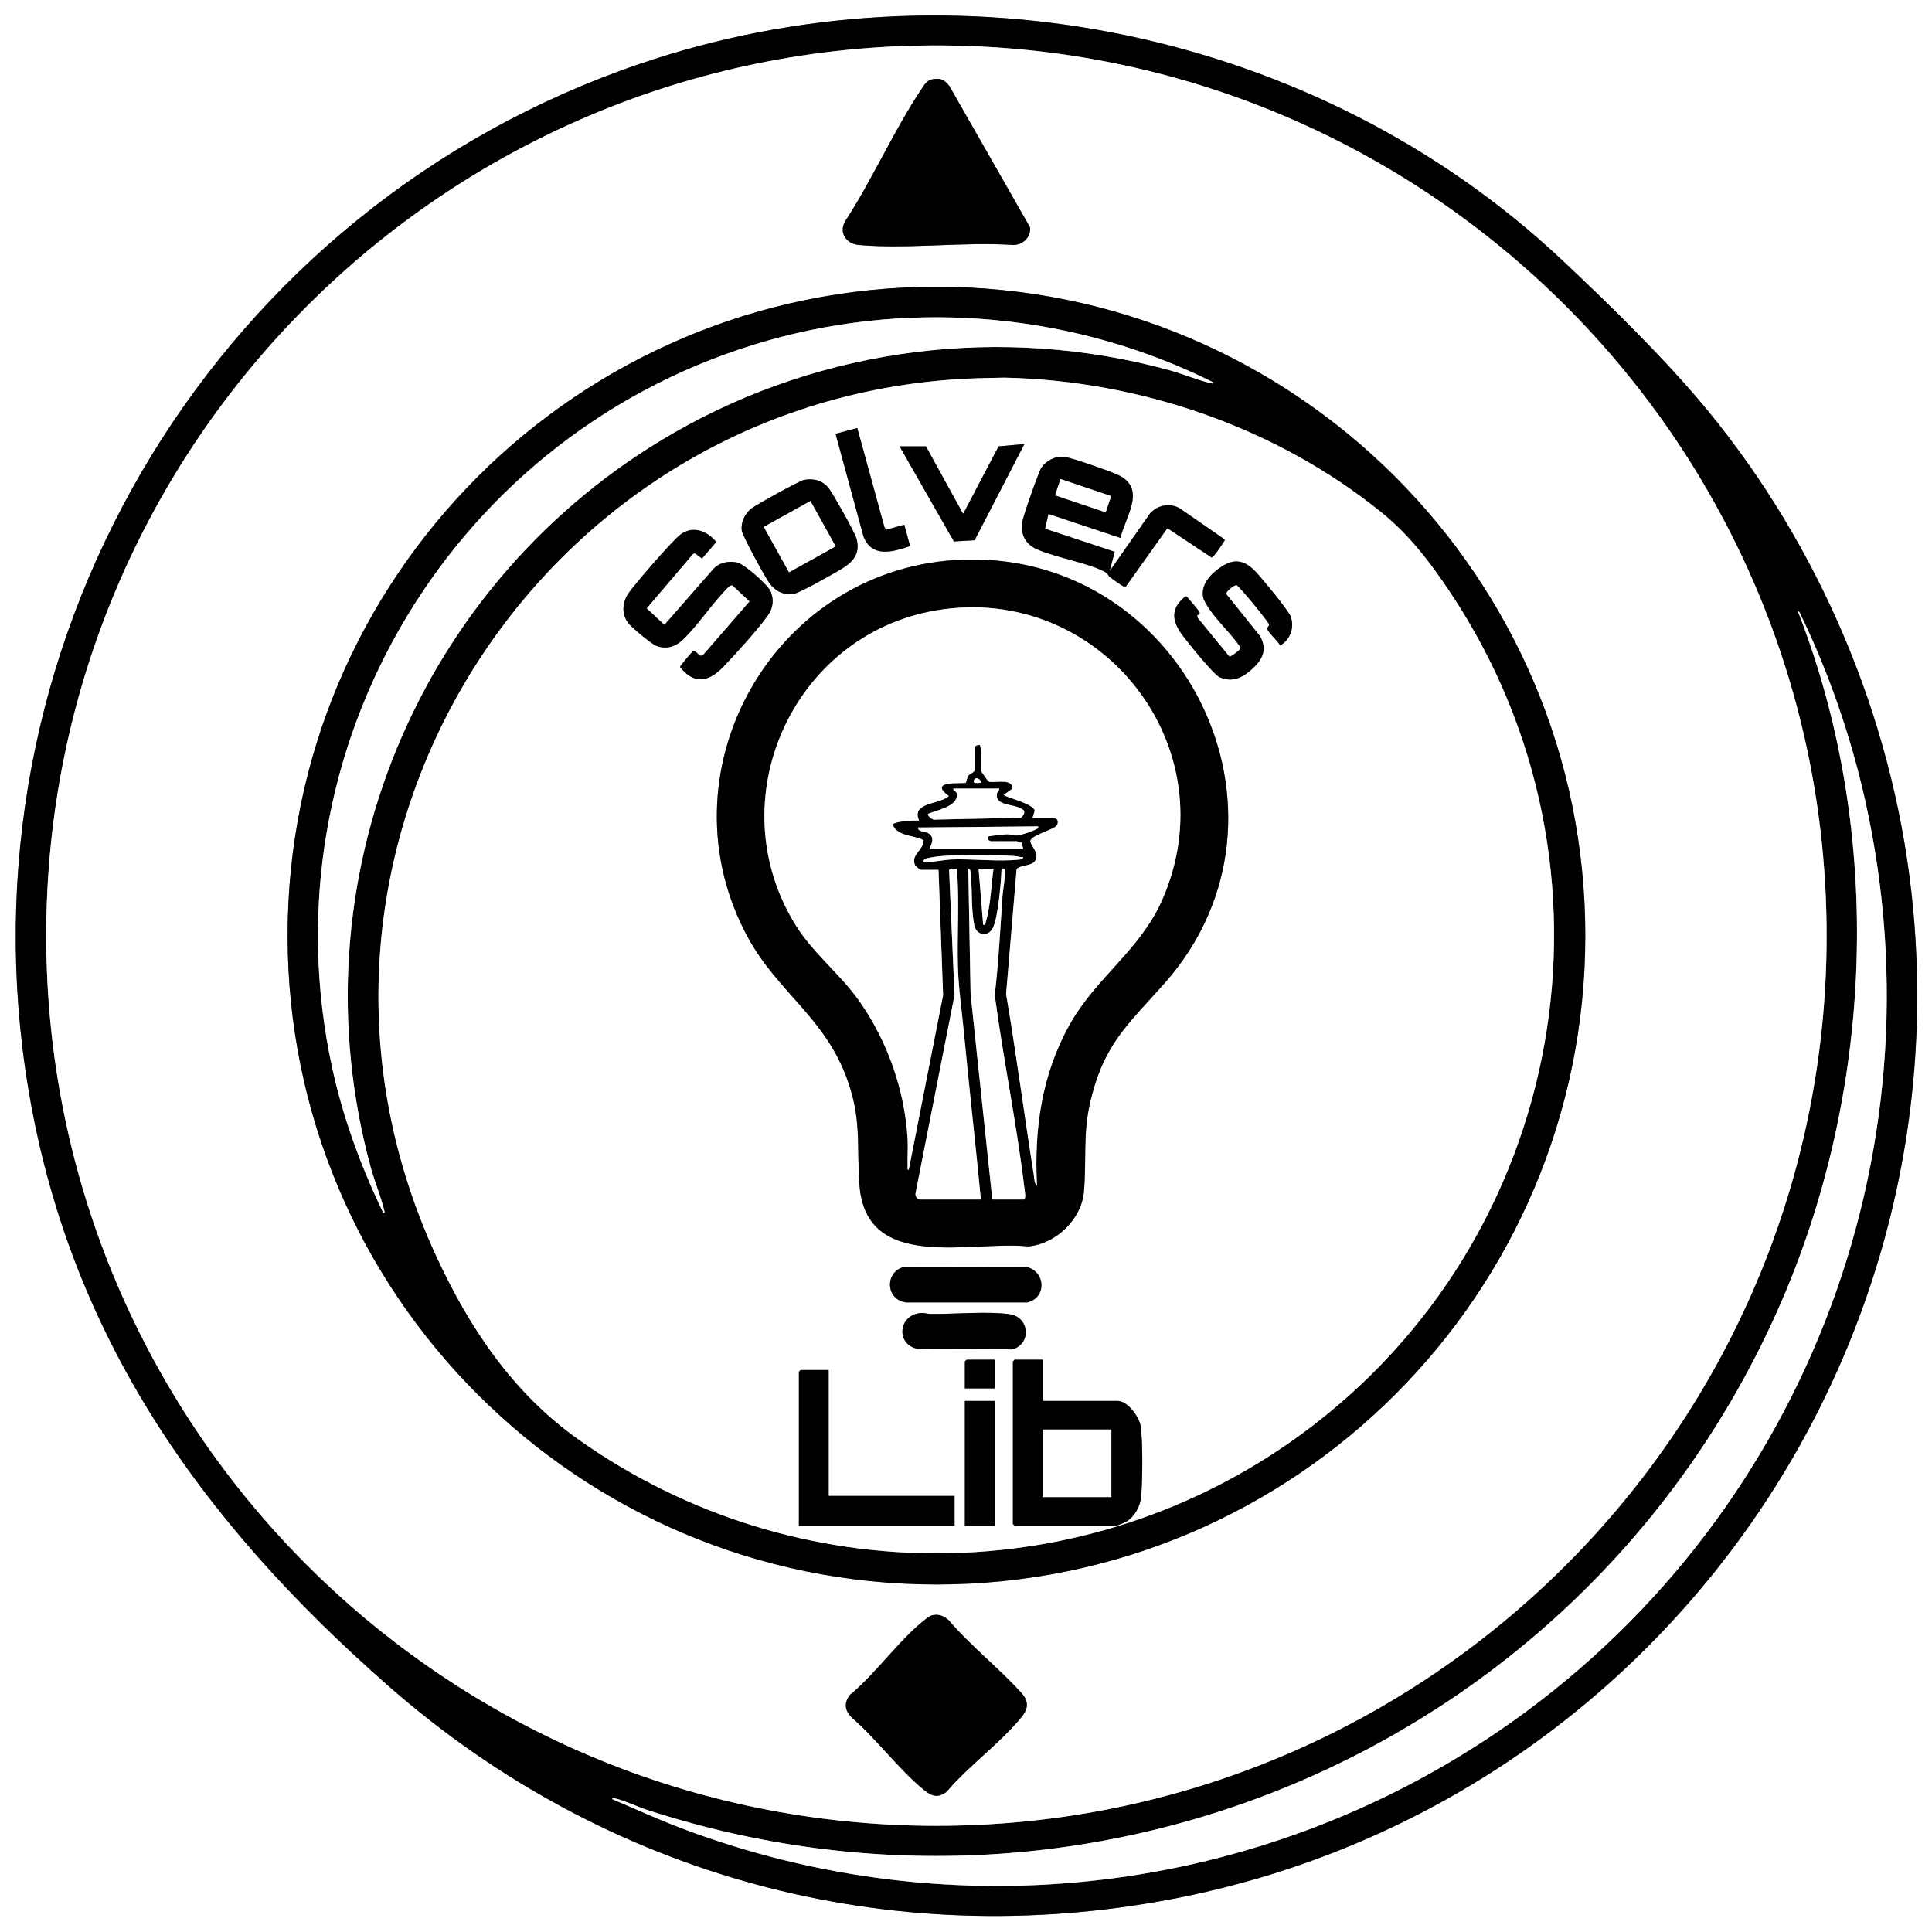 <?xml version="1.0" encoding="UTF-8"?>
<svg id="Layer_1" xmlns="http://www.w3.org/2000/svg" version="1.1" viewBox="0 0 1125 1125">
  <rect x="0" y="0" width="1125" height="1125" fill="#808080" stroke="none"/>
  <!-- Generator: Adobe Illustrator 29.3.0, SVG Export Plug-In . SVG Version: 2.1.0 Build 146)  -->
  <defs>
    <style>
      .st0 {
        fill: #fff;
      }
    </style>
  </defs>
  <path class="st0" d="M1125,0v1125H0V0h1125ZM994.17,238.79c-24.05-29.24-57.13-61.63-85.1-87.85C767.49,18.2,556.47-25.6,372.2,37.3,128.61,120.45-22.4,366.82,14.75,622.73c21.87,150.7,100.71,262.06,212.19,359.65,126.04,110.33,290.69,155.04,455.93,123.36,274.14-52.55,461.3-308.51,430.13-586.22-11.48-102.27-53.61-201.44-118.83-280.72Z"/>
  <path d="M994.17,238.79c65.21,79.28,107.35,178.45,118.83,280.72,31.17,277.71-155.99,533.67-430.13,586.22-165.24,31.67-329.89-13.04-455.93-123.36-111.48-97.58-190.31-208.95-212.19-359.65C-22.4,366.82,128.61,120.45,372.2,37.3c184.27-62.9,395.28-19.1,536.87,113.65,27.96,26.22,61.05,58.61,85.1,87.85ZM1063.64,544.81c0-286.28-232.08-518.36-518.36-518.36S26.92,258.53,26.92,544.81s232.08,518.36,518.36,518.36,518.36-232.08,518.36-518.36ZM356.57,1047.68c13.05,5.51,25.89,11.45,39.15,16.5,159.2,60.67,337.53,39.2,477.57-56.61,174.6-119.44,259.31-334.03,212.73-541.72-8.46-37.74-21.4-74.96-38.33-109.63-1.54-.68-.31.98-.13,1.46,49.79,128.76,43.54,279.59-12.42,405.21-111.98,251.36-395.15,376.7-658.45,290.99-5.69-1.85-12.49-5.23-18.11-6.56-.67-.16-2.18-.88-2.03.36Z"/>
  <path class="st0" d="M1063.64,544.81c0,286.28-232.08,518.36-518.36,518.36S26.92,831.09,26.92,544.81,259,26.45,545.28,26.45s518.36,232.08,518.36,518.36ZM542.99,46.15c-3.39.62-4.62,3.05-6.36,5.63-16.15,24.11-28.67,52.83-44.66,77.3-3.55,6.69.89,12.92,8.18,13.57,28.66,2.53,60.98-1.97,90.03,0,5.53-.1,10.26-4.68,9.59-10.29l-46.99-82.33c-2.81-3.62-5.09-4.75-9.8-3.88ZM923.11,544.81c0-208.67-169.16-377.82-377.82-377.82s-377.82,169.16-377.82,377.82,169.16,377.82,377.82,377.82,377.82-169.16,377.82-377.82ZM542.99,940.54c-1.36.28-2.75,1.33-3.83,2.16-15.12,11.64-29.19,31.89-44.32,44.32-3.32,4.49-3,8.55.68,12.69,14.65,12.51,27.92,30.73,42.65,42.66,4.57,3.7,7.94,4.76,13.03,1,12.71-15.11,31.91-28.85,43.99-43.99,3.81-4.78,3.7-9.05-.42-13.61-13.11-14.48-29.53-27.33-42.32-42.32-2.78-2.49-5.6-3.7-9.44-2.92Z"/>
  <path class="st0" d="M356.57,1047.68c-.15-1.24,1.35-.52,2.03-.36,5.61,1.33,12.41,4.71,18.11,6.56,263.3,85.71,546.46-39.63,658.45-290.99,55.96-125.61,62.21-276.45,12.42-405.21-.19-.49-1.41-2.14.13-1.46,16.93,34.67,29.86,71.9,38.33,109.63,46.58,207.7-38.13,422.28-212.73,541.72-140.04,95.8-318.37,117.27-477.57,56.61-13.26-5.05-26.1-11-39.15-16.5Z"/>
  <path d="M923.11,544.81c0,208.67-169.16,377.82-377.82,377.82s-377.82-169.16-377.82-377.82,169.16-377.82,377.82-377.82,377.82,169.16,377.82,377.82ZM706.45,222.61c-79.71-39.76-172.73-48.69-258.73-24.48-183.09,51.56-295.18,237.25-254.12,424.36,6.39,29.13,16.75,57.19,29.67,83.96,1.24.15.52-1.36.36-2.03-1.82-7.59-5.35-15.97-7.51-23.82-46.04-167.31,27.3-343.17,176.64-428.8,86.96-49.87,190.89-62.73,287.84-36.35,7.85,2.14,16.19,5.68,23.82,7.51.67.16,2.18.88,2.03-.36ZM574.36,220.13c-258.16,4.76-429.7,273.56-320.55,510.77,19.39,42.14,44.76,80.11,82.82,107.13,126.54,89.82,296.72,88.48,421.75-3.35,154.37-113.39,192.9-329.09,86.32-489.39-11.7-17.6-23.85-33.65-40.33-46.97-61.31-49.57-140.66-76.69-219.5-78.41l-10.49.22Z"/>
  <path d="M542.99,46.15c4.7-.87,6.99.26,9.8,3.88l46.99,82.33c.67,5.61-4.07,10.18-9.59,10.29-29.05-1.97-61.37,2.53-90.03,0-7.29-.64-11.73-6.88-8.18-13.57,15.99-24.47,28.51-53.19,44.66-77.3,1.73-2.59,2.96-5.01,6.36-5.63Z"/>
  <path d="M542.99,940.54c3.83-.78,6.66.43,9.44,2.92,12.79,15,29.21,27.84,42.32,42.32,4.13,4.56,4.23,8.83.42,13.61-12.07,15.14-31.28,28.88-43.99,43.99-5.09,3.76-8.46,2.7-13.03-1-14.72-11.93-27.99-30.15-42.65-42.66-3.68-4.14-4-8.19-.68-12.69,15.13-12.42,29.2-32.68,44.32-44.32,1.09-.84,2.48-1.89,3.83-2.16Z"/>
  <path class="st0" d="M574.36,220.13l10.49-.22c78.84,1.72,158.19,28.84,219.5,78.41,16.49,13.33,28.63,29.38,40.33,46.97,106.58,160.3,68.04,376.01-86.32,489.39-125.02,91.83-295.21,93.17-421.75,3.35-38.06-27.02-63.43-64.99-82.82-107.13-109.15-237.21,62.39-506.01,320.55-510.77ZM499.18,249.26l-12.64,3.36,16.32,59.95c5.02,12.14,16.26,8.98,26.33,5.69l.61-.77-3.26-11.96-10.38,2.9-1.13-1.36-15.85-57.8ZM539.17,259.92h-15.33l31.63,55.37,12.03-.71,28.98-55.99-15,1.32-20.65,39.34-21.66-39.33ZM652.43,313.21c3.23-13.24,15.86-29.34-2.45-37.14-4.84-2.06-26.38-9.75-30.59-10.1-4.92-.4-10.1,2.22-12.91,6.27-1.65,2.37-10.64,28.15-11.16,31.49-1.14,7.28,1.59,12.97,8.32,16.02,10.76,4.88,31.42,8.3,40.38,13.61,1.17.69,1.32,1.92,2.13,2.53,1.46,1.1,8.09,6.14,9.24,5.92l24.4-34.28,25.7,17.07c1.17,0,6.25-7.57,7.03-8.99.32-.58,1-1,.32-1.72l-26.01-18c-5.8-3.2-13.11-1.75-17.35,3.34l-23.32,33.33,2.94-11.26-40.54-13.44,1.95-8.62,41.94,13.97ZM468.35,279.41c-2.69.46-28.28,14.61-31.09,16.89-3.62,2.94-5.9,7.87-5.34,12.54.38,3.15,13.52,27.13,16.05,30.61,3.46,4.76,8.18,7.17,14.16,6.38,3.31-.44,25.24-12.78,29.25-15.4,6.28-4.11,9.59-9.17,7.28-17.01-1.08-3.66-13.24-25.29-15.85-28.8-3.51-4.72-8.72-6.2-14.46-5.21ZM401.7,308.74c-1.52.26-3.82,1.33-5.11,2.21-4.39,3.01-27.22,29.41-30.7,34.61-3.69,5.52-4.07,12.37.32,17.68,2.04,2.47,13.12,11.68,15.88,12.78,5.92,2.35,11.43.49,15.81-3.78,8.19-7.97,15.65-19.21,23.63-27.69,1.01-1.07,3.66-4.39,5-3.7l9.98,9.33-26.94,31.07c-2.73,2.33-3.69-3.21-6.37-1.74-.5.27-7.15,8.26-7.23,8.83,8.14,10.44,16.8,8.75,25.25-.11,7.37-7.72,20.03-21.58,25.97-30.01,2.95-4.19,3.52-8.85,1.66-13.65-1.52-3.92-15.54-16.17-19.61-17.04-5.12-1.1-10.55.03-14.05,4.02l-28.31,32.33-10.36-9.65,27.02-31.72,1.04-.35,4.21,3.02,8.3-9.62c-3.85-4.56-9.18-7.87-15.39-6.83ZM556.36,326.1c-107.67,6.73-172.8,125.03-120.61,220.19,16.98,30.95,44.08,46.06,57.09,80.87,9.15,24.49,5.84,38.6,7.65,63,3.76,50.83,64.67,32.16,98.32,35.62,15.89-1.42,30.85-15.61,32.32-31.66,1.7-18.5-.74-33.64,3.8-52.85,7.95-33.66,21.92-44.71,43.21-68.76,87.37-98.73,9.48-254.61-121.78-246.41ZM698.26,357.75c.53-.48.18-1.31-.13-1.86-.25-.46-5.76-7.11-6.34-7.66-.47-.45-.74-1.14-1.58-.96-8.07,6.48-8.23,13.44-2.41,21.6,3.11,4.36,18.87,23.97,22.48,25.5,8.14,3.46,14.43-.49,20.16-6.15,5.41-5.34,7.11-10.85,3.21-17.89l-19.62-24.42c-.39-1.48,4.2-5.15,5.94-5.29,1.45.38,18.84,21.55,19.03,23.04.13.99-1.43,1.35-.94,2.84.73,2.26,6.1,6.75,7.36,9.33,5.87-3.34,8.38-10.34,6.17-16.78-1.22-3.56-16.98-22.53-20.47-26.19-5.76-6.04-11.63-8.15-19.3-3.27-6.38,4.06-13.18,10.59-11.08,18.99,4.75,10.35,14.72,18.36,21.06,27.6.48.7.84.7.34,1.68-.4.78-5.44,4.85-6.37,4.38l-18.32-22.38-.38-1.65,1.16-.49ZM525.67,737.94c-10.56,3.38-9.79,18.85,1.9,20.44h70.53c11.28-2.48,10.96-17.62.02-20.56l-72.44.11ZM535.69,764.61c-12.76,1.54-14.02,18.41-1.21,20.86l54.98.26c11.34-3.12,9.97-18.77-1.46-20.44-12.59-1.84-32.36-.05-45.84-.15-2.29-.02-3.67-.86-6.46-.53ZM579.16,791.77h-16.33l-1,1v15.66h17.33v-16.66ZM607.15,791.77h-16.33l-1,1v94.64l1,1h59.32c.28,0,4.58-1.75,5.23-2.1,5.16-2.8,8.63-9.08,9.13-14.87.8-9.25,1.06-32.25-.32-41.05-.86-5.45-7.57-14.63-13.36-14.63h-43.65v-23.99ZM482.52,797.76h-16.33l-1,1v89.64h90.64v-17.33h-73.31v-73.31ZM561.83,815.76v72.65h17.33v-72.65h-17.33Z"/>
  <path class="st0" d="M706.45,222.61c.15,1.24-1.36.52-2.03.36-7.63-1.83-15.96-5.38-23.82-7.51-96.95-26.37-200.88-13.51-287.84,36.35-149.34,85.63-222.68,261.49-176.64,428.8,2.16,7.85,5.69,16.22,7.51,23.82.16.67.88,2.18-.36,2.03-12.92-26.77-23.28-54.83-29.67-83.96-41.05-187.11,71.03-372.8,254.12-424.36,85.99-24.22,179.02-15.28,258.73,24.48Z"/>
  <path d="M556.36,326.1c131.26-8.2,209.15,147.68,121.78,246.41-21.29,24.05-35.25,35.1-43.21,68.76-4.54,19.22-2.1,34.35-3.8,52.85-1.47,16.04-16.43,30.24-32.32,31.66-33.65-3.46-94.56,15.21-98.32-35.62-1.8-24.4,1.5-38.51-7.65-63-13-34.81-40.11-49.92-57.09-80.87-52.19-95.16,12.94-213.46,120.61-220.19ZM546.5,506.52h-10.33c-.42,0-3.05-2.07-3.32-2.67-2.81-6.19,5.16-8.83,4.93-14.58-5.62-2.98-15.51-2.28-17.92-9.03.48-2.11,13.03-2.58,15.31-2.38-4.83-10.88,12.17-9.29,17.32-14.33-13-9.58,8.97-6.9,9.94-7.74.17-.15.62-3.05,1.49-4.17,1.45-1.85,3.91-1.26,3.91-4.75v-12c0-.68,2.09-1.37,2.66-1,1.26.84.4,12.68.69,14.98,1.11,1.39,3.78,6.12,4.97,6.36,3.84.76,13.47-2.09,13.39,3.98l-5.03,3.67c-.04,1.13,17.9,5.13,17.97,9.32l-1.32,4.35h13c1.98,0,2.31,2.86,1.01,4.34-2,2.28-13.54,5.23-15.04,8.34-1.22,2.53,5.98,7.29,2.42,12.37-1.89,2.69-9.89,2.4-10.61,4.72l-6.1,72.54c5.96,34.97,10.54,70.16,16.1,105.19.29,1.84.36,5.45,1.88,6.44-1.72-32.98,2.71-64.49,18.8-93.5,15.4-27.76,40.94-43.34,53.97-72.66,39.61-89.14-35.96-185.11-131.54-168.86-83.8,14.25-126.86,110.67-81.73,183.28,10.36,16.67,25.83,28.26,37.07,44.23,16.41,23.32,26.48,51.92,28.11,80.53.29,5.08-.2,10.24,0,15.33.03.81-.5,2.48.66,2.32l19.99-101.64-2.66-72.97ZM571.16,455.86c.26-2.15-3.13-3.8-3.99-1.66-1.04,2.59,2.64,1.49,3.99,1.66ZM581.83,459.2h-26.66c-.31,2.27,2.04.76,2.06,3.65.03,7.02-11.73,8.77-16.72,11.02-.8,1.07,2.84,4.11,4.29,3.37l49.7-1.04c4.01-3.92,1.24-5.23-2.8-6.53-3.72-1.2-12.27-1.35-11.2-7.43.23-1.28,1.53-1.7,1.34-3.03ZM541.17,494.52h54.65l-.81-3.86c-.88.09-2.4-.8-2.86-.8h-15.33c-.23,0-.77-.64-1.25-.62l-.38-2c.29-.47,9.4-1.35,10.96-1.42,2.07-.1,3.7.72,5.34.71,2.63-.01,9.88-2.4,12.15-3.83.68-.43,1.17.04.85-1.5l-69.97.67c.05,2.61,3.8,2.11,5.8,3.19,4.16,2.25,2.36,6.04.86,9.47ZM595.82,499.19c-1.7.02-3.28-.58-4.97-.7-11.34-.78-39.39-1.31-49.72.99-1.1.24-3.87.8-3.29,2.37,1,.8,13.23-1.25,15.63-1.36,12.64-.55,27.91,1.42,40.04.05,1-.11,2.06-.14,2.31-1.35ZM535.51,698.46h35.66c-3.16-32.78-6.87-65.5-10-98.3-1.17-12.28-2.97-24.29-3.35-36.63-.6-19.2.99-38.55-.64-57.68-1.07.04-4.25-.45-4.5.97l3.15,72.66-22.58,114.74c-.61,1.82.43,3.85,2.27,4.23ZM577.83,698.46h18.33c1.56,0,.4-6.24.24-7.57-4.5-37.25-12.22-74.27-17.16-111.47,2.28-19.45,3.23-39.07,4.6-58.57.1-1.49,2.26-14.78.99-15.01s-1.62-.4-1.67.98c-.29,7.48-1.97,26.86-4.83,33.17-2.62,5.78-9.72,5.03-11.01-1.31-1.93-9.54-1.06-20.85-2.12-30.53-.11-1-.14-2.06-1.35-2.31l1.33,72.97,12.66,119.64ZM578.5,505.85h-8.67s2.67,32.65,2.67,32.65c1.73.2,1.06,0,1.35-.97,3.02-10.23,3.27-21.15,4.65-31.68Z"/>
  <path d="M607.15,791.77v23.99h43.65c5.79,0,12.51,9.18,13.36,14.63,1.38,8.8,1.12,31.8.32,41.05-.5,5.79-3.96,12.06-9.13,14.87-.64.35-4.95,2.1-5.23,2.1h-59.32l-1-1v-94.64l1-1h16.33ZM647.14,832.42h-39.99v39.32h39.99v-39.32Z"/>
  <path d="M652.43,313.21l-41.94-13.97-1.95,8.62,40.54,13.44-2.94,11.26,23.32-33.33c4.24-5.09,11.55-6.55,17.35-3.34l26.01,18c.68.72,0,1.14-.32,1.72-.78,1.42-5.86,8.99-7.03,8.99l-25.7-17.07-24.4,34.28c-1.14.22-7.78-4.81-9.24-5.92-.81-.62-.96-1.84-2.13-2.53-8.96-5.3-29.62-8.73-40.38-13.61-6.73-3.05-9.46-8.74-8.32-16.02.52-3.34,9.52-29.12,11.16-31.49,2.81-4.05,7.99-6.67,12.91-6.27,4.21.35,25.75,8.04,30.59,10.1,18.31,7.79,5.68,23.89,2.45,37.14ZM617.54,278.94l-3.18,9.46,29.47,9.91,3.18-9.46-29.47-9.91Z"/>
  <path d="M401.7,308.74c6.21-1.04,11.53,2.27,15.39,6.83l-8.3,9.62-4.21-3.02-1.04.35-27.02,31.72,10.36,9.65,28.31-32.33c3.5-3.99,8.93-5.12,14.05-4.02,4.07.87,18.09,13.12,19.61,17.04,1.86,4.8,1.29,9.47-1.66,13.65-5.94,8.43-18.6,22.29-25.97,30.01-8.46,8.86-17.11,10.55-25.25.11.09-.56,6.73-8.55,7.23-8.83,2.68-1.47,3.64,4.07,6.37,1.74l26.94-31.07-9.98-9.33c-1.35-.69-3.99,2.63-5,3.7-7.99,8.48-15.44,19.72-23.63,27.69-4.39,4.27-9.89,6.13-15.81,3.78-2.76-1.1-13.84-10.31-15.88-12.78-4.39-5.31-4.01-12.15-.32-17.68,3.48-5.21,26.31-31.6,30.7-34.61,1.29-.88,3.59-1.96,5.11-2.21Z"/>
  <polygon points="482.52 797.76 482.52 871.08 555.84 871.08 555.84 888.4 465.2 888.4 465.2 798.76 466.2 797.76 482.52 797.76"/>
  <path d="M698.26,357.75l-1.16.49.38,1.65,18.32,22.38c.93.47,5.97-3.59,6.37-4.38.5-.98.14-.98-.34-1.68-6.35-9.24-16.32-17.26-21.06-27.6-2.1-8.4,4.7-14.94,11.08-18.99,7.67-4.88,13.54-2.77,19.3,3.27,3.49,3.66,19.25,22.63,20.47,26.19,2.21,6.44-.3,13.45-6.17,16.78-1.26-2.58-6.63-7.07-7.36-9.33-.48-1.5,1.07-1.85.94-2.84-.19-1.48-17.59-22.66-19.03-23.04-1.74.14-6.34,3.81-5.94,5.29l19.62,24.42c3.9,7.03,2.2,12.55-3.21,17.89-5.74,5.66-12.02,9.61-20.16,6.15-3.61-1.54-19.37-21.14-22.48-25.5-5.82-8.16-5.66-15.12,2.41-21.6.84-.18,1.11.51,1.58.96.58.55,6.08,7.2,6.34,7.66.3.55.66,1.38.13,1.86Z"/>
  <path d="M468.35,279.41c5.74-.99,10.95.49,14.46,5.21,2.62,3.52,14.77,25.14,15.85,28.8,2.31,7.84-1,12.9-7.28,17.01-4.01,2.62-25.94,14.96-29.25,15.4-5.98.8-10.7-1.62-14.16-6.38-2.53-3.48-15.67-27.47-16.05-30.61-.56-4.67,1.71-9.6,5.34-12.54,2.82-2.29,28.4-16.43,31.09-16.89ZM471.91,291.75l-27.15,15.08,14.67,26.42,27.15-15.08-14.67-26.42Z"/>
  <path d="M525.67,737.94l72.44-.11c10.94,2.94,11.26,18.08-.02,20.56h-70.53c-11.69-1.59-12.46-17.06-1.9-20.44Z"/>
  <polygon points="539.17 259.92 560.83 299.25 581.49 259.91 596.49 258.59 567.51 314.58 555.47 315.29 523.84 259.92 539.17 259.92"/>
  <path d="M535.69,764.61c2.78-.34,4.17.51,6.46.53,13.48.09,33.25-1.69,45.84.15,11.43,1.67,12.81,17.32,1.46,20.44l-54.98-.26c-12.81-2.45-11.55-19.32,1.21-20.86Z"/>
  <rect x="561.83" y="815.76" width="17.33" height="72.65"/>
  <path d="M499.18,249.26l15.85,57.8,1.13,1.36,10.38-2.9,3.26,11.96-.61.77c-10.06,3.3-21.31,6.45-26.33-5.69l-16.32-59.95,12.64-3.36Z"/>
  <polygon points="579.16 791.77 579.16 808.43 561.83 808.43 561.83 792.77 562.83 791.77 579.16 791.77"/>
  <path class="st0" d="M546.5,506.52l2.66,72.97-19.99,101.64c-1.16.16-.63-1.51-.66-2.32-.21-5.09.28-10.25,0-15.33-1.63-28.61-11.7-57.2-28.11-80.53-11.24-15.98-26.71-27.56-37.07-44.23-45.13-72.6-2.07-169.03,81.73-183.28,95.58-16.25,171.14,79.72,131.54,168.86-13.03,29.32-38.57,44.91-53.97,72.66-16.09,29.01-20.52,60.52-18.8,93.5-1.53-.99-1.59-4.6-1.88-6.44-5.57-35.03-10.15-70.23-16.1-105.19l6.1-72.54c.72-2.32,8.72-2.02,10.61-4.72,3.56-5.08-3.64-9.84-2.42-12.37,1.5-3.11,13.04-6.06,15.04-8.34,1.3-1.48.97-4.34-1.01-4.34h-13l1.32-4.35c-.08-4.18-18.02-8.18-17.97-9.32l5.03-3.67c.08-6.07-9.54-3.22-13.39-3.98-1.19-.24-3.86-4.96-4.97-6.36-.29-2.3.57-14.14-.69-14.98-.57-.38-2.66.32-2.66,1v12c0,3.49-2.46,2.9-3.91,4.75-.87,1.11-1.33,4.02-1.49,4.17-.97.84-22.94-1.84-9.94,7.74-5.15,5.04-22.15,3.45-17.32,14.33-2.28-.21-14.83.27-15.31,2.38,2.41,6.75,12.3,6.05,17.92,9.03.23,5.75-7.74,8.39-4.93,14.58.28.61,2.9,2.67,3.32,2.67h10.33Z"/>
  <path class="st0" d="M577.83,698.46l-12.66-119.64-1.33-72.97c1.21.25,1.24,1.31,1.35,2.31,1.06,9.68.19,20.99,2.12,30.53,1.29,6.34,8.39,7.09,11.01,1.31,2.86-6.32,4.54-25.7,4.83-33.17.05-1.38.41-1.2,1.67-.98s-.88,13.51-.99,15.01c-1.37,19.5-2.32,39.12-4.6,58.57,4.94,37.2,12.66,74.22,17.16,111.47.16,1.33,1.32,7.57-.24,7.57h-18.33Z"/>
  <path class="st0" d="M535.51,698.46c-1.84-.38-2.87-2.41-2.27-4.23l22.58-114.74-3.15-72.66c.25-1.42,3.43-.93,4.5-.97,1.62,19.13.04,38.48.64,57.68.38,12.34,2.18,24.35,3.35,36.63,3.13,32.8,6.85,65.52,10,98.3h-35.66Z"/>
  <path class="st0" d="M541.17,494.52c1.5-3.43,3.3-7.22-.86-9.47-2-1.08-5.75-.58-5.8-3.19l69.97-.67c.32,1.54-.17,1.07-.85,1.5-2.27,1.43-9.52,3.81-12.15,3.83-1.64,0-3.26-.81-5.34-.71-1.56.08-10.66.96-10.96,1.42l.38,2c.48-.02,1.03.62,1.25.62h15.33c.46,0,1.98.89,2.86.8l.81,3.86h-54.65Z"/>
  <path class="st0" d="M581.83,459.2c.19,1.33-1.11,1.75-1.34,3.03-1.07,6.08,7.48,6.23,11.2,7.43,4.04,1.3,6.81,2.62,2.8,6.53l-49.7,1.04c-1.45.75-5.09-2.3-4.29-3.37,4.99-2.25,16.75-4,16.72-11.02-.01-2.88-2.37-1.38-2.06-3.65h26.66Z"/>
  <path class="st0" d="M578.5,505.85c-1.38,10.53-1.63,21.44-4.65,31.68-.29.97.39,1.17-1.35.97l-2.67-32.65h8.67Z"/>
  <path class="st0" d="M595.82,499.19c-.25,1.21-1.31,1.24-2.31,1.35-12.13,1.36-27.4-.6-40.04-.05-2.4.1-14.63,2.16-15.63,1.36-.58-1.57,2.19-2.12,3.29-2.37,10.33-2.29,38.38-1.76,49.72-.99,1.69.12,3.27.72,4.97.7Z"/>
  <path class="st0" d="M571.16,455.86c-1.35-.17-5.03.94-3.99-1.66.86-2.15,4.25-.49,3.99,1.66Z"/>
  <rect class="st0" x="607.15" y="832.42" width="39.99" height="39.32"/>
  <rect class="st0" x="625.69" y="273.08" width="9.98" height="31.09" transform="translate(156.16 794.48) rotate(-71.42)"/>
  <rect class="st0" x="450.14" y="297.39" width="31.06" height="30.22" transform="translate(-93.15 265.4) rotate(-29.05)"/>
</svg>